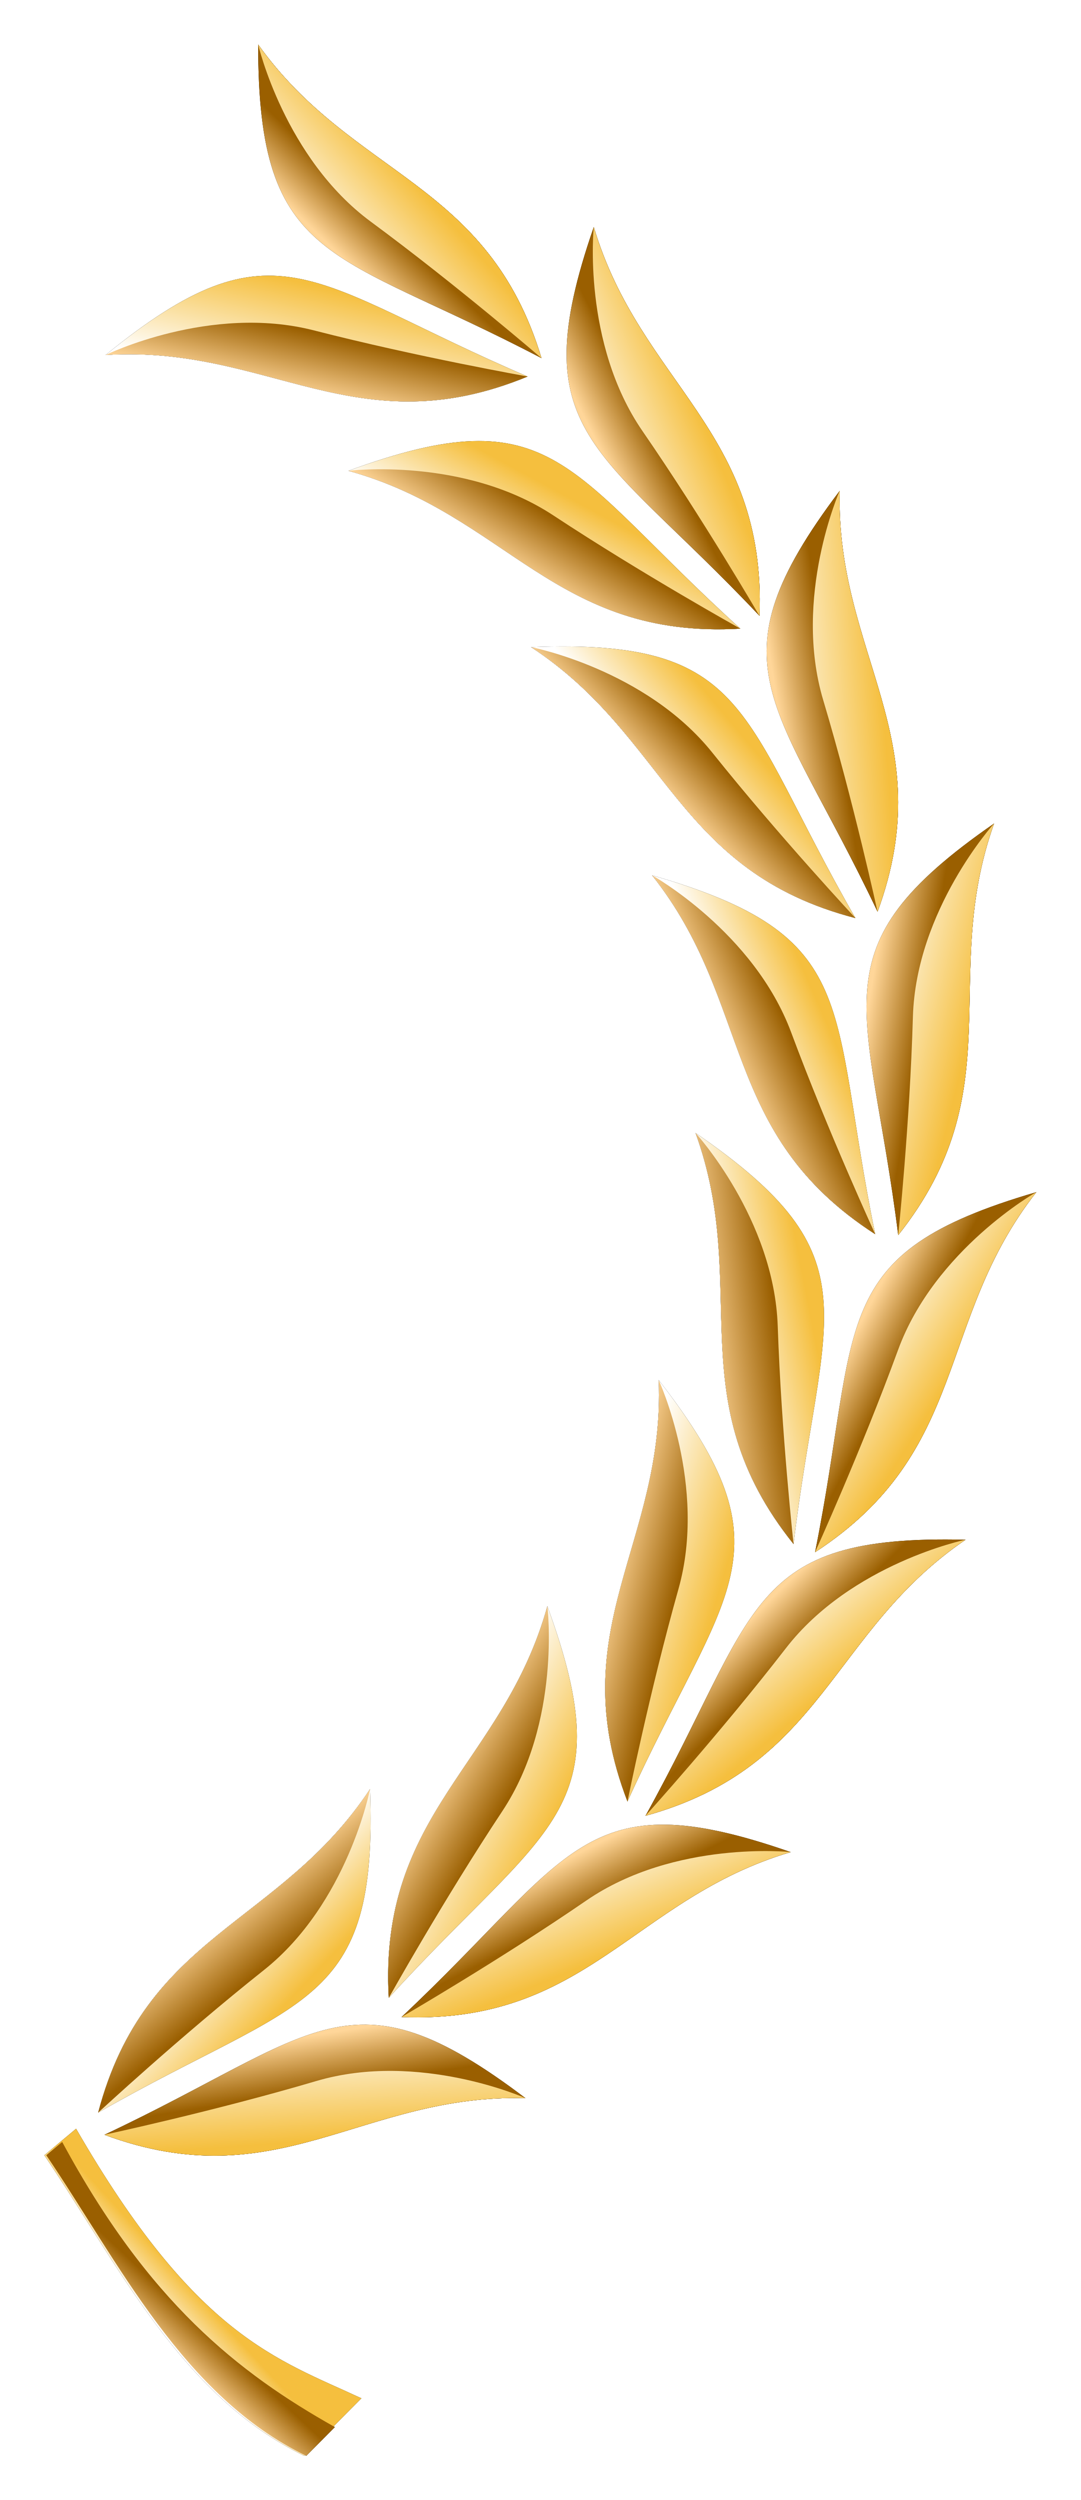 <?xml version="1.0" encoding="UTF-8" standalone="no"?>
<!-- Created with Inkscape (http://www.inkscape.org/) -->

<svg
   width="94.568mm"
   height="218.69mm"
   viewBox="0 0 94.568 218.69"
   version="1.1"
   id="svg5"
   inkscape:version="1.2 (1:1.2.1+202207142221+cd75a1ee6d)"
   sodipodi:docname="laurel-right-gold.svg"
   xmlns:inkscape="http://www.inkscape.org/namespaces/inkscape"
   xmlns:sodipodi="http://sodipodi.sourceforge.net/DTD/sodipodi-0.dtd"
   xmlns:xlink="http://www.w3.org/1999/xlink"
   xmlns="http://www.w3.org/2000/svg"
   xmlns:svg="http://www.w3.org/2000/svg">
  <sodipodi:namedview
     id="namedview7"
     pagecolor="#ffffff"
     bordercolor="#000000"
     borderopacity="0.25"
     inkscape:showpageshadow="2"
     inkscape:pageopacity="0.0"
     inkscape:pagecheckerboard="0"
     inkscape:deskcolor="#d1d1d1"
     inkscape:document-units="mm"
     showgrid="false"
     inkscape:zoom="1.5144501"
     inkscape:cx="34.996202"
     inkscape:cy="256.52876"
     inkscape:window-width="1920"
     inkscape:window-height="1016"
     inkscape:window-x="0"
     inkscape:window-y="27"
     inkscape:window-maximized="1"
     inkscape:current-layer="layer1" />
  <defs
     id="defs2">
    <linearGradient
       inkscape:collect="always"
       id="linearGradient21302">
      <stop
         style="stop-color:#ffffff;stop-opacity:1;"
         offset="0"
         id="stop21298" />
      <stop
         style="stop-color:#f5bf3e;stop-opacity:1"
         offset="1"
         id="stop21300" />
    </linearGradient>
    <linearGradient
       inkscape:collect="always"
       id="linearGradient15470">
      <stop
         style="stop-color:#ffd699;stop-opacity:1;"
         offset="0"
         id="stop15466" />
      <stop
         style="stop-color:#9a5f00;stop-opacity:1;"
         offset="1"
         id="stop15468" />
    </linearGradient>
    <linearGradient
       inkscape:collect="always"
       xlink:href="#linearGradient21302"
       id="linearGradient26745"
       gradientUnits="userSpaceOnUse"
       x1="117.887"
       y1="232.238"
       x2="112.538"
       y2="239.608" />
    <linearGradient
       inkscape:collect="always"
       xlink:href="#linearGradient15470"
       id="linearGradient26747"
       gradientUnits="userSpaceOnUse"
       x1="119.358"
       y1="232.594"
       x2="115.983"
       y2="237.186" />
    <linearGradient
       inkscape:collect="always"
       xlink:href="#linearGradient21302"
       id="linearGradient26749"
       gradientUnits="userSpaceOnUse"
       x1="109.28"
       y1="244.288"
       x2="115.341"
       y2="230.348" />
    <linearGradient
       inkscape:collect="always"
       xlink:href="#linearGradient15470"
       id="linearGradient26751"
       gradientUnits="userSpaceOnUse"
       x1="113.527"
       y1="240.582"
       x2="116.716"
       y2="236.983" />
    <linearGradient
       inkscape:collect="always"
       xlink:href="#linearGradient21302"
       id="linearGradient26753"
       gradientUnits="userSpaceOnUse"
       x1="111.78"
       y1="239.85"
       x2="118.89"
       y2="233.009" />
    <linearGradient
       inkscape:collect="always"
       xlink:href="#linearGradient21302"
       id="linearGradient26773"
       gradientUnits="userSpaceOnUse"
       x1="117.754"
       y1="231.775"
       x2="113.042"
       y2="237.605" />
    <linearGradient
       inkscape:collect="always"
       xlink:href="#linearGradient15470"
       id="linearGradient26775"
       gradientUnits="userSpaceOnUse"
       x1="119.395"
       y1="232.423"
       x2="115.983"
       y2="237.186" />
    <linearGradient
       inkscape:collect="always"
       xlink:href="#linearGradient21302"
       id="linearGradient26777"
       gradientUnits="userSpaceOnUse"
       x1="109.28"
       y1="244.288"
       x2="115.341"
       y2="230.348" />
    <linearGradient
       inkscape:collect="always"
       xlink:href="#linearGradient15470"
       id="linearGradient26779"
       gradientUnits="userSpaceOnUse"
       x1="113.527"
       y1="240.582"
       x2="116.716"
       y2="236.983" />
    <linearGradient
       inkscape:collect="always"
       xlink:href="#linearGradient21302"
       id="linearGradient26781"
       gradientUnits="userSpaceOnUse"
       x1="111.78"
       y1="239.85"
       x2="118.89"
       y2="233.009" />
    <linearGradient
       inkscape:collect="always"
       xlink:href="#linearGradient21302"
       id="linearGradient26801"
       gradientUnits="userSpaceOnUse"
       x1="117.784"
       y1="232.814"
       x2="113.34"
       y2="239.103" />
    <linearGradient
       inkscape:collect="always"
       xlink:href="#linearGradient15470"
       id="linearGradient26803"
       gradientUnits="userSpaceOnUse"
       x1="119.469"
       y1="232.781"
       x2="115.983"
       y2="237.186" />
    <linearGradient
       inkscape:collect="always"
       xlink:href="#linearGradient21302"
       id="linearGradient26805"
       gradientUnits="userSpaceOnUse"
       x1="109.28"
       y1="244.288"
       x2="115.341"
       y2="230.348" />
    <linearGradient
       inkscape:collect="always"
       xlink:href="#linearGradient15470"
       id="linearGradient26807"
       gradientUnits="userSpaceOnUse"
       x1="113.527"
       y1="240.582"
       x2="116.716"
       y2="236.983" />
    <linearGradient
       inkscape:collect="always"
       xlink:href="#linearGradient21302"
       id="linearGradient26809"
       gradientUnits="userSpaceOnUse"
       x1="111.78"
       y1="239.85"
       x2="118.89"
       y2="233.009" />
    <linearGradient
       inkscape:collect="always"
       xlink:href="#linearGradient21302"
       id="linearGradient26829"
       gradientUnits="userSpaceOnUse"
       x1="117.676"
       y1="233.032"
       x2="113.069"
       y2="239.134" />
    <linearGradient
       inkscape:collect="always"
       xlink:href="#linearGradient15470"
       id="linearGradient26831"
       gradientUnits="userSpaceOnUse"
       x1="119.627"
       y1="232.439"
       x2="115.983"
       y2="237.186" />
    <linearGradient
       inkscape:collect="always"
       xlink:href="#linearGradient21302"
       id="linearGradient26833"
       gradientUnits="userSpaceOnUse"
       x1="109.28"
       y1="244.288"
       x2="115.341"
       y2="230.348" />
    <linearGradient
       inkscape:collect="always"
       xlink:href="#linearGradient15470"
       id="linearGradient26835"
       gradientUnits="userSpaceOnUse"
       x1="113.527"
       y1="240.582"
       x2="116.716"
       y2="236.983" />
    <linearGradient
       inkscape:collect="always"
       xlink:href="#linearGradient21302"
       id="linearGradient26837"
       gradientUnits="userSpaceOnUse"
       x1="111.78"
       y1="239.85"
       x2="118.89"
       y2="233.009" />
    <linearGradient
       inkscape:collect="always"
       xlink:href="#linearGradient21302"
       id="linearGradient26857"
       gradientUnits="userSpaceOnUse"
       x1="118.471"
       y1="233.248"
       x2="113.187"
       y2="238.921" />
    <linearGradient
       inkscape:collect="always"
       xlink:href="#linearGradient15470"
       id="linearGradient26859"
       gradientUnits="userSpaceOnUse"
       x1="120.104"
       y1="232.047"
       x2="115.983"
       y2="237.186" />
    <linearGradient
       inkscape:collect="always"
       xlink:href="#linearGradient21302"
       id="linearGradient26861"
       gradientUnits="userSpaceOnUse"
       x1="109.28"
       y1="244.288"
       x2="115.341"
       y2="230.348" />
    <linearGradient
       inkscape:collect="always"
       xlink:href="#linearGradient15470"
       id="linearGradient26863"
       gradientUnits="userSpaceOnUse"
       x1="113.527"
       y1="240.582"
       x2="116.716"
       y2="236.983" />
    <linearGradient
       inkscape:collect="always"
       xlink:href="#linearGradient21302"
       id="linearGradient26865"
       gradientUnits="userSpaceOnUse"
       x1="111.78"
       y1="239.85"
       x2="118.89"
       y2="233.009" />
    <linearGradient
       inkscape:collect="always"
       xlink:href="#linearGradient21302"
       id="linearGradient26885"
       gradientUnits="userSpaceOnUse"
       x1="118.579"
       y1="232.076"
       x2="113.504"
       y2="239.853" />
    <linearGradient
       inkscape:collect="always"
       xlink:href="#linearGradient15470"
       id="linearGradient26887"
       gradientUnits="userSpaceOnUse"
       x1="119.676"
       y1="232.124"
       x2="115.983"
       y2="237.186" />
    <linearGradient
       inkscape:collect="always"
       xlink:href="#linearGradient21302"
       id="linearGradient26889"
       gradientUnits="userSpaceOnUse"
       x1="109.28"
       y1="244.288"
       x2="115.341"
       y2="230.348" />
    <linearGradient
       inkscape:collect="always"
       xlink:href="#linearGradient15470"
       id="linearGradient26891"
       gradientUnits="userSpaceOnUse"
       x1="113.527"
       y1="240.582"
       x2="116.716"
       y2="236.983" />
    <linearGradient
       inkscape:collect="always"
       xlink:href="#linearGradient21302"
       id="linearGradient26893"
       gradientUnits="userSpaceOnUse"
       x1="111.78"
       y1="239.85"
       x2="118.89"
       y2="233.009" />
    <linearGradient
       inkscape:collect="always"
       xlink:href="#linearGradient21302"
       id="linearGradient26913"
       gradientUnits="userSpaceOnUse"
       x1="117.569"
       y1="231.479"
       x2="111.207"
       y2="239.094" />
    <linearGradient
       inkscape:collect="always"
       xlink:href="#linearGradient15470"
       id="linearGradient26915"
       gradientUnits="userSpaceOnUse"
       x1="119.9"
       y1="231.95"
       x2="115.983"
       y2="237.186" />
    <linearGradient
       inkscape:collect="always"
       xlink:href="#linearGradient21302"
       id="linearGradient26917"
       gradientUnits="userSpaceOnUse"
       x1="109.28"
       y1="244.288"
       x2="115.341"
       y2="230.348" />
    <linearGradient
       inkscape:collect="always"
       xlink:href="#linearGradient15470"
       id="linearGradient26919"
       gradientUnits="userSpaceOnUse"
       x1="113.527"
       y1="240.582"
       x2="116.716"
       y2="236.983" />
    <linearGradient
       inkscape:collect="always"
       xlink:href="#linearGradient21302"
       id="linearGradient26921"
       gradientUnits="userSpaceOnUse"
       x1="111.78"
       y1="239.85"
       x2="118.89"
       y2="233.009" />
    <linearGradient
       inkscape:collect="always"
       xlink:href="#linearGradient21302"
       id="linearGradient26941"
       gradientUnits="userSpaceOnUse"
       x1="117.881"
       y1="232.687"
       x2="112.405"
       y2="238.787" />
    <linearGradient
       inkscape:collect="always"
       xlink:href="#linearGradient15470"
       id="linearGradient26943"
       gradientUnits="userSpaceOnUse"
       x1="119.698"
       y1="231.87"
       x2="115.983"
       y2="237.186" />
    <linearGradient
       inkscape:collect="always"
       xlink:href="#linearGradient21302"
       id="linearGradient26945"
       gradientUnits="userSpaceOnUse"
       x1="109.28"
       y1="244.288"
       x2="115.341"
       y2="230.348" />
    <linearGradient
       inkscape:collect="always"
       xlink:href="#linearGradient15470"
       id="linearGradient26947"
       gradientUnits="userSpaceOnUse"
       x1="113.527"
       y1="240.582"
       x2="116.716"
       y2="236.983" />
    <linearGradient
       inkscape:collect="always"
       xlink:href="#linearGradient21302"
       id="linearGradient26949"
       gradientUnits="userSpaceOnUse"
       x1="111.78"
       y1="239.85"
       x2="118.89"
       y2="233.009" />
    <linearGradient
       inkscape:collect="always"
       xlink:href="#linearGradient21302"
       id="linearGradient26959"
       x1="126.309"
       y1="268.379"
       x2="121.14"
       y2="264.008"
       gradientUnits="userSpaceOnUse" />
    <linearGradient
       inkscape:collect="always"
       xlink:href="#linearGradient21302"
       id="linearGradient26963"
       gradientUnits="userSpaceOnUse"
       x1="125.704"
       y1="267.627"
       x2="122.46"
       y2="264.655" />
    <linearGradient
       inkscape:collect="always"
       xlink:href="#linearGradient15470"
       id="linearGradient26967"
       x1="126.528"
       y1="268.958"
       x2="123.775"
       y2="266.026"
       gradientUnits="userSpaceOnUse" />
    <filter
       inkscape:collect="always"
       style="color-interpolation-filters:sRGB"
       id="filter27202"
       x="-0.045"
       y="-0.018"
       width="1.089"
       height="1.037">
      <feGaussianBlur
         inkscape:collect="always"
         stdDeviation="1.614"
         id="feGaussianBlur27204" />
    </filter>
  </defs>
  <g
     inkscape:label="Calque 1"
     inkscape:groupmode="layer"
     id="layer1"
     transform="translate(-0.724,2.892)">
    <g
       id="g27044"
       inkscape:label="shadow"
       style="mix-blend-mode:normal;fill:#000000;fill-opacity:1;filter:url(#filter27202)"
       transform="matrix(-1,0,0,1,96.017,0)">
      <g
         id="g7243"
         transform="translate(-43.265,-68.095)"
         style="fill:#000000;fill-opacity:1">
        <path
           style="display:inline;fill:#000000;fill-opacity:1;stroke-width:0.555"
           d="m 134.684,253.724 -2.783,-2.32 c -10.489,18.181 -17.571,20.145 -24.961,23.582 l 4.998,5.034 c 10.816,-5.238 16.366,-16.883 22.747,-26.296 z"
           id="path23542"
           sodipodi:nodetypes="ccccc" />
        <path
           id="path23434"
           style="fill:#000000;fill-opacity:1;stroke-width:0.555"
           d="m 133.117,252.564 c -7.541,13.973 -15.362,20.164 -23.854,24.939 l 2.499,2.517 c 10.816,-5.238 16.366,-16.883 22.746,-26.296 l -1.391,-1.16 z"
           sodipodi:nodetypes="cccccc" />
      </g>
      <g
         id="g26743"
         inkscape:transform-center-x="38.707514"
         inkscape:transform-center-y="-80.025907"
         transform="rotate(0.093,110.583,101.76)"
         style="fill:#000000;fill-opacity:1">
        <g
           id="g26733"
           transform="rotate(131.577,139.068,120.799)"
           style="fill:#000000;fill-opacity:1">
          <g
             id="g26731"
             style="fill:#000000;fill-opacity:1">
            <path
               id="path26727"
               style="fill:#000000;fill-opacity:1;stroke-width:0.213"
               inkscape:transform-center-x="-34.773171"
               inkscape:transform-center-y="50.241881"
               d="m 105.058,221.993 c 8.835,11.28 20.596,11.02 25.952,26.332 -18.616,-8.748 -25.137,-7.061 -25.952,-26.332 z" />
            <path
               id="path26729"
               style="fill:#000000;fill-opacity:1;stroke-width:0.213"
               inkscape:transform-center-x="-34.773171"
               inkscape:transform-center-y="50.241881"
               d="m 105.058,221.993 c 4e-5,8.8e-4 -3e-5,0.002 0,0.003 0,0 2.736,9.813 10.51,15.046 7.775,5.232 15.442,11.284 15.442,11.284 -5.356,-15.312 -17.117,-15.051 -25.952,-26.332 z"
               sodipodi:nodetypes="cczcc" />
          </g>
        </g>
        <g
           id="g26741"
           transform="matrix(-0.999,0.045,0.045,0.999,167.507,-225.433)"
           style="fill:#000000;fill-opacity:1">
          <g
             id="g26739"
             style="fill:#000000;fill-opacity:1">
            <path
               id="path26735"
               style="fill:#000000;fill-opacity:1;stroke-width:0.213"
               inkscape:transform-center-x="-34.773171"
               inkscape:transform-center-y="50.241881"
               d="m 105.058,221.993 c 8.835,11.28 20.596,11.02 25.952,26.332 -18.616,-8.748 -25.137,-7.061 -25.952,-26.332 z" />
            <path
               id="path26737"
               style="display:inline;fill:#000000;fill-opacity:1;stroke-width:0.213"
               inkscape:transform-center-x="-34.773171"
               inkscape:transform-center-y="50.241881"
               d="m 105.058,221.993 c 4e-5,8.8e-4 -3e-5,0.002 0,0.003 0,0 2.736,9.813 10.51,15.046 7.775,5.232 15.442,11.284 15.442,11.284 -5.356,-15.312 -17.117,-15.051 -25.952,-26.332 z"
               sodipodi:nodetypes="cczcc" />
          </g>
        </g>
      </g>
      <g
         id="g26771"
         inkscape:transform-center-x="38.707514"
         inkscape:transform-center-y="-80.025907"
         transform="rotate(-18.923,105.644,96.612)"
         style="fill:#000000;fill-opacity:1">
        <g
           id="g26761"
           transform="rotate(131.577,139.068,120.799)"
           style="fill:#000000;fill-opacity:1">
          <g
             id="g26759"
             style="fill:#000000;fill-opacity:1">
            <path
               id="path26755"
               style="fill:#000000;fill-opacity:1;stroke-width:0.213"
               inkscape:transform-center-x="-34.773171"
               inkscape:transform-center-y="50.241881"
               d="m 105.058,221.993 c 8.835,11.28 20.596,11.02 25.952,26.332 -18.616,-8.748 -25.137,-7.061 -25.952,-26.332 z" />
            <path
               id="path26757"
               style="fill:#000000;fill-opacity:1;stroke-width:0.213"
               inkscape:transform-center-x="-34.773171"
               inkscape:transform-center-y="50.241881"
               d="m 105.058,221.993 c 4e-5,8.8e-4 -3e-5,0.002 0,0.003 0,0 2.736,9.813 10.51,15.046 7.775,5.232 15.442,11.284 15.442,11.284 -5.356,-15.312 -17.117,-15.051 -25.952,-26.332 z"
               sodipodi:nodetypes="cczcc" />
          </g>
        </g>
        <g
           id="g26769"
           transform="matrix(-0.999,0.045,0.045,0.999,167.507,-225.433)"
           style="fill:#000000;fill-opacity:1">
          <g
             id="g26767"
             style="fill:#000000;fill-opacity:1">
            <path
               id="path26763"
               style="fill:#000000;fill-opacity:1;stroke-width:0.213"
               inkscape:transform-center-x="-34.773171"
               inkscape:transform-center-y="50.241881"
               d="m 105.058,221.993 c 8.835,11.28 20.596,11.02 25.952,26.332 -18.616,-8.748 -25.137,-7.061 -25.952,-26.332 z" />
            <path
               id="path26765"
               style="display:inline;fill:#000000;fill-opacity:1;stroke-width:0.213"
               inkscape:transform-center-x="-34.773171"
               inkscape:transform-center-y="50.241881"
               d="m 105.058,221.993 c 4e-5,8.8e-4 -3e-5,0.002 0,0.003 0,0 2.736,9.813 10.51,15.046 7.775,5.232 15.442,11.284 15.442,11.284 -5.356,-15.312 -17.117,-15.051 -25.952,-26.332 z"
               sodipodi:nodetypes="cczcc" />
          </g>
        </g>
      </g>
      <g
         id="g26799"
         inkscape:transform-center-x="38.707514"
         inkscape:transform-center-y="-80.025907"
         transform="rotate(-36.866,105.656,96.625)"
         style="fill:#000000;fill-opacity:1">
        <g
           id="g26789"
           transform="rotate(131.577,139.068,120.799)"
           style="fill:#000000;fill-opacity:1">
          <g
             id="g26787"
             style="fill:#000000;fill-opacity:1">
            <path
               id="path26783"
               style="fill:#000000;fill-opacity:1;stroke-width:0.213"
               inkscape:transform-center-x="-34.773171"
               inkscape:transform-center-y="50.241881"
               d="m 105.058,221.993 c 8.835,11.28 20.596,11.02 25.952,26.332 -18.616,-8.748 -25.137,-7.061 -25.952,-26.332 z" />
            <path
               id="path26785"
               style="fill:#000000;fill-opacity:1;stroke-width:0.213"
               inkscape:transform-center-x="-34.773171"
               inkscape:transform-center-y="50.241881"
               d="m 105.058,221.993 c 4e-5,8.8e-4 -3e-5,0.002 0,0.003 0,0 2.736,9.813 10.51,15.046 7.775,5.232 15.442,11.284 15.442,11.284 -5.356,-15.312 -17.117,-15.051 -25.952,-26.332 z"
               sodipodi:nodetypes="cczcc" />
          </g>
        </g>
        <g
           id="g26797"
           transform="matrix(-0.999,0.045,0.045,0.999,167.507,-225.433)"
           style="fill:#000000;fill-opacity:1">
          <g
             id="g26795"
             style="fill:#000000;fill-opacity:1">
            <path
               id="path26791"
               style="fill:#000000;fill-opacity:1;stroke-width:0.213"
               inkscape:transform-center-x="-34.773171"
               inkscape:transform-center-y="50.241881"
               d="m 105.058,221.993 c 8.835,11.28 20.596,11.02 25.952,26.332 -18.616,-8.748 -25.137,-7.061 -25.952,-26.332 z" />
            <path
               id="path26793"
               style="display:inline;fill:#000000;fill-opacity:1;stroke-width:0.213"
               inkscape:transform-center-x="-34.773171"
               inkscape:transform-center-y="50.241881"
               d="m 105.058,221.993 c 4e-5,8.8e-4 -3e-5,0.002 0,0.003 0,0 2.736,9.813 10.51,15.046 7.775,5.232 15.442,11.284 15.442,11.284 -5.356,-15.312 -17.117,-15.051 -25.952,-26.332 z"
               sodipodi:nodetypes="cczcc" />
          </g>
        </g>
      </g>
      <g
         id="g26827"
         inkscape:transform-center-x="38.707514"
         inkscape:transform-center-y="-80.025907"
         transform="rotate(-55.116,105.66,96.629)"
         style="fill:#000000;fill-opacity:1">
        <g
           id="g26817"
           transform="rotate(131.577,139.068,120.799)"
           style="fill:#000000;fill-opacity:1">
          <g
             id="g26815"
             style="fill:#000000;fill-opacity:1">
            <path
               id="path26811"
               style="fill:#000000;fill-opacity:1;stroke-width:0.213"
               inkscape:transform-center-x="-34.773171"
               inkscape:transform-center-y="50.241881"
               d="m 105.058,221.993 c 8.835,11.28 20.596,11.02 25.952,26.332 -18.616,-8.748 -25.137,-7.061 -25.952,-26.332 z" />
            <path
               id="path26813"
               style="fill:#000000;fill-opacity:1;stroke-width:0.213"
               inkscape:transform-center-x="-34.773171"
               inkscape:transform-center-y="50.241881"
               d="m 105.058,221.993 c 4e-5,8.8e-4 -3e-5,0.002 0,0.003 0,0 2.736,9.813 10.51,15.046 7.775,5.232 15.442,11.284 15.442,11.284 -5.356,-15.312 -17.117,-15.051 -25.952,-26.332 z"
               sodipodi:nodetypes="cczcc" />
          </g>
        </g>
        <g
           id="g26825"
           transform="matrix(-0.999,0.045,0.045,0.999,167.507,-225.433)"
           style="fill:#000000;fill-opacity:1">
          <g
             id="g26823"
             style="fill:#000000;fill-opacity:1">
            <path
               id="path26819"
               style="fill:#000000;fill-opacity:1;stroke-width:0.213"
               inkscape:transform-center-x="-34.773171"
               inkscape:transform-center-y="50.241881"
               d="m 105.058,221.993 c 8.835,11.28 20.596,11.02 25.952,26.332 -18.616,-8.748 -25.137,-7.061 -25.952,-26.332 z" />
            <path
               id="path26821"
               style="display:inline;fill:#000000;fill-opacity:1;stroke-width:0.213"
               inkscape:transform-center-x="-34.773171"
               inkscape:transform-center-y="50.241881"
               d="m 105.058,221.993 c 4e-5,8.8e-4 -3e-5,0.002 0,0.003 0,0 2.736,9.813 10.51,15.046 7.775,5.232 15.442,11.284 15.442,11.284 -5.356,-15.312 -17.117,-15.051 -25.952,-26.332 z"
               sodipodi:nodetypes="cczcc" />
          </g>
        </g>
      </g>
      <g
         id="g26855"
         inkscape:transform-center-x="38.707514"
         inkscape:transform-center-y="-80.025907"
         transform="rotate(-73.58,105.662,96.632)"
         style="fill:#000000;fill-opacity:1">
        <g
           id="g26845"
           transform="rotate(131.577,139.068,120.799)"
           style="fill:#000000;fill-opacity:1">
          <g
             id="g26843"
             style="fill:#000000;fill-opacity:1">
            <path
               id="path26839"
               style="fill:#000000;fill-opacity:1;stroke-width:0.213"
               inkscape:transform-center-x="-34.773171"
               inkscape:transform-center-y="50.241881"
               d="m 105.058,221.993 c 8.835,11.28 20.596,11.02 25.952,26.332 -18.616,-8.748 -25.137,-7.061 -25.952,-26.332 z" />
            <path
               id="path26841"
               style="fill:#000000;fill-opacity:1;stroke-width:0.213"
               inkscape:transform-center-x="-34.773171"
               inkscape:transform-center-y="50.241881"
               d="m 105.058,221.993 c 4e-5,8.8e-4 -3e-5,0.002 0,0.003 0,0 2.736,9.813 10.51,15.046 7.775,5.232 15.442,11.284 15.442,11.284 -5.356,-15.312 -17.117,-15.051 -25.952,-26.332 z"
               sodipodi:nodetypes="cczcc" />
          </g>
        </g>
        <g
           id="g26853"
           transform="matrix(-0.999,0.045,0.045,0.999,167.507,-225.433)"
           style="fill:#000000;fill-opacity:1">
          <g
             id="g26851"
             style="fill:#000000;fill-opacity:1">
            <path
               id="path26847"
               style="fill:#000000;fill-opacity:1;stroke-width:0.213"
               inkscape:transform-center-x="-34.773171"
               inkscape:transform-center-y="50.241881"
               d="m 105.058,221.993 c 8.835,11.28 20.596,11.02 25.952,26.332 -18.616,-8.748 -25.137,-7.061 -25.952,-26.332 z" />
            <path
               id="path26849"
               style="display:inline;fill:#000000;fill-opacity:1;stroke-width:0.213"
               inkscape:transform-center-x="-34.773171"
               inkscape:transform-center-y="50.241881"
               d="m 105.058,221.993 c 4e-5,8.8e-4 -3e-5,0.002 0,0.003 0,0 2.736,9.813 10.51,15.046 7.775,5.232 15.442,11.284 15.442,11.284 -5.356,-15.312 -17.117,-15.051 -25.952,-26.332 z"
               sodipodi:nodetypes="cczcc" />
          </g>
        </g>
      </g>
      <g
         id="g26883"
         inkscape:transform-center-x="38.707514"
         inkscape:transform-center-y="-80.025907"
         transform="rotate(-91.226,105.664,96.633)"
         style="fill:#000000;fill-opacity:1">
        <g
           id="g26873"
           transform="rotate(131.577,139.068,120.799)"
           style="fill:#000000;fill-opacity:1">
          <g
             id="g26871"
             style="fill:#000000;fill-opacity:1">
            <path
               id="path26867"
               style="fill:#000000;fill-opacity:1;stroke-width:0.213"
               inkscape:transform-center-x="-34.773171"
               inkscape:transform-center-y="50.241881"
               d="m 105.058,221.993 c 8.835,11.28 20.596,11.02 25.952,26.332 -18.616,-8.748 -25.137,-7.061 -25.952,-26.332 z" />
            <path
               id="path26869"
               style="fill:#000000;fill-opacity:1;stroke-width:0.213"
               inkscape:transform-center-x="-34.773171"
               inkscape:transform-center-y="50.241881"
               d="m 105.058,221.993 c 4e-5,8.8e-4 -3e-5,0.002 0,0.003 0,0 2.736,9.813 10.51,15.046 7.775,5.232 15.442,11.284 15.442,11.284 -5.356,-15.312 -17.117,-15.051 -25.952,-26.332 z"
               sodipodi:nodetypes="cczcc" />
          </g>
        </g>
        <g
           id="g26881"
           transform="matrix(-0.999,0.045,0.045,0.999,167.507,-225.433)"
           style="fill:#000000;fill-opacity:1">
          <g
             id="g26879"
             style="fill:#000000;fill-opacity:1">
            <path
               id="path26875"
               style="fill:#000000;fill-opacity:1;stroke-width:0.213"
               inkscape:transform-center-x="-34.773171"
               inkscape:transform-center-y="50.241881"
               d="m 105.058,221.993 c 8.835,11.28 20.596,11.02 25.952,26.332 -18.616,-8.748 -25.137,-7.061 -25.952,-26.332 z" />
            <path
               id="path26877"
               style="display:inline;fill:#000000;fill-opacity:1;stroke-width:0.213"
               inkscape:transform-center-x="-34.773171"
               inkscape:transform-center-y="50.241881"
               d="m 105.058,221.993 c 4e-5,8.8e-4 -3e-5,0.002 0,0.003 0,0 2.736,9.813 10.51,15.046 7.775,5.232 15.442,11.284 15.442,11.284 -5.356,-15.312 -17.117,-15.051 -25.952,-26.332 z"
               sodipodi:nodetypes="cczcc" />
          </g>
        </g>
      </g>
      <g
         id="g26911"
         inkscape:transform-center-x="38.707514"
         inkscape:transform-center-y="-80.025907"
         transform="rotate(-109.035,105.665,96.634)"
         style="fill:#000000;fill-opacity:1">
        <g
           id="g26901"
           transform="rotate(131.577,139.068,120.799)"
           style="fill:#000000;fill-opacity:1">
          <g
             id="g26899"
             style="fill:#000000;fill-opacity:1">
            <path
               id="path26895"
               style="fill:#000000;fill-opacity:1;stroke-width:0.213"
               inkscape:transform-center-x="-34.773171"
               inkscape:transform-center-y="50.241881"
               d="m 105.058,221.993 c 8.835,11.28 20.596,11.02 25.952,26.332 -18.616,-8.748 -25.137,-7.061 -25.952,-26.332 z" />
            <path
               id="path26897"
               style="fill:#000000;fill-opacity:1;stroke-width:0.213"
               inkscape:transform-center-x="-34.773171"
               inkscape:transform-center-y="50.241881"
               d="m 105.058,221.993 c 4e-5,8.8e-4 -3e-5,0.002 0,0.003 0,0 2.736,9.813 10.51,15.046 7.775,5.232 15.442,11.284 15.442,11.284 -5.356,-15.312 -17.117,-15.051 -25.952,-26.332 z"
               sodipodi:nodetypes="cczcc" />
          </g>
        </g>
        <g
           id="g26909"
           transform="matrix(-0.999,0.045,0.045,0.999,167.507,-225.433)"
           style="fill:#000000;fill-opacity:1">
          <g
             id="g26907"
             style="fill:#000000;fill-opacity:1">
            <path
               id="path26903"
               style="fill:#000000;fill-opacity:1;stroke-width:0.213"
               inkscape:transform-center-x="-34.773171"
               inkscape:transform-center-y="50.241881"
               d="m 105.058,221.993 c 8.835,11.28 20.596,11.02 25.952,26.332 -18.616,-8.748 -25.137,-7.061 -25.952,-26.332 z" />
            <path
               id="path26905"
               style="display:inline;fill:#000000;fill-opacity:1;stroke-width:0.213"
               inkscape:transform-center-x="-34.773171"
               inkscape:transform-center-y="50.241881"
               d="m 105.058,221.993 c 4e-5,8.8e-4 -3e-5,0.002 0,0.003 0,0 2.736,9.813 10.51,15.046 7.775,5.232 15.442,11.284 15.442,11.284 -5.356,-15.312 -17.117,-15.051 -25.952,-26.332 z"
               sodipodi:nodetypes="cczcc" />
          </g>
        </g>
      </g>
      <g
         id="g26939"
         inkscape:transform-center-x="38.707514"
         inkscape:transform-center-y="-80.025907"
         transform="rotate(-127.035,105.666,96.635)"
         style="fill:#000000;fill-opacity:1">
        <g
           id="g26929"
           transform="rotate(131.577,139.068,120.799)"
           style="fill:#000000;fill-opacity:1">
          <g
             id="g26927"
             style="fill:#000000;fill-opacity:1">
            <path
               id="path26923"
               style="fill:#000000;fill-opacity:1;stroke-width:0.213"
               inkscape:transform-center-x="-34.773171"
               inkscape:transform-center-y="50.241881"
               d="m 105.058,221.993 c 8.835,11.28 20.596,11.02 25.952,26.332 -18.616,-8.748 -25.137,-7.061 -25.952,-26.332 z" />
            <path
               id="path26925"
               style="fill:#000000;fill-opacity:1;stroke-width:0.213"
               inkscape:transform-center-x="-34.773171"
               inkscape:transform-center-y="50.241881"
               d="m 105.058,221.993 c 4e-5,8.8e-4 -3e-5,0.002 0,0.003 0,0 2.736,9.813 10.51,15.046 7.775,5.232 15.442,11.284 15.442,11.284 -5.356,-15.312 -17.117,-15.051 -25.952,-26.332 z"
               sodipodi:nodetypes="cczcc" />
          </g>
        </g>
        <g
           id="g26937"
           transform="matrix(-0.999,0.045,0.045,0.999,167.507,-225.433)"
           style="fill:#000000;fill-opacity:1">
          <g
             id="g26935"
             style="fill:#000000;fill-opacity:1">
            <path
               id="path26931"
               style="fill:#000000;fill-opacity:1;stroke-width:0.213"
               inkscape:transform-center-x="-34.773171"
               inkscape:transform-center-y="50.241881"
               d="m 105.058,221.993 c 8.835,11.28 20.596,11.02 25.952,26.332 -18.616,-8.748 -25.137,-7.061 -25.952,-26.332 z" />
            <path
               id="path26933"
               style="display:inline;fill:#000000;fill-opacity:1;stroke-width:0.213"
               inkscape:transform-center-x="-34.773171"
               inkscape:transform-center-y="50.241881"
               d="m 105.058,221.993 c 4e-5,8.8e-4 -3e-5,0.002 0,0.003 0,0 2.736,9.813 10.51,15.046 7.775,5.232 15.442,11.284 15.442,11.284 -5.356,-15.312 -17.117,-15.051 -25.952,-26.332 z"
               sodipodi:nodetypes="cczcc" />
          </g>
        </g>
      </g>
    </g>
    <g
       id="g27196"
       inkscape:label="laurel"
       transform="matrix(-1,0,0,1,96.017,0)">
      <g
         id="g27050"
         transform="translate(-43.265,-68.095)"
         style="fill:url(#linearGradient26959);fill-opacity:1">
        <path
           style="display:inline;fill:url(#linearGradient26963);fill-opacity:1;stroke-width:0.555"
           d="m 134.684,253.724 -2.783,-2.32 c -10.489,18.181 -17.571,20.145 -24.961,23.582 l 4.998,5.034 c 10.816,-5.238 16.366,-16.883 22.747,-26.296 z"
           id="path27046"
           sodipodi:nodetypes="ccccc" />
        <path
           id="path27048"
           style="fill:url(#linearGradient26967);fill-opacity:1;stroke-width:0.555"
           d="m 133.117,252.564 c -7.541,13.973 -15.362,20.164 -23.854,24.939 l 2.499,2.517 c 10.816,-5.238 16.366,-16.883 22.746,-26.296 l -1.391,-1.16 z"
           sodipodi:nodetypes="cccccc" />
      </g>
      <g
         id="g27068"
         inkscape:transform-center-x="38.707514"
         inkscape:transform-center-y="-80.025907"
         transform="rotate(0.093,110.583,101.76)">
        <g
           id="g27058"
           transform="rotate(131.577,139.068,120.799)"
           style="fill:#000000;fill-opacity:0.509">
          <g
             id="g27056"
             style="fill:url(#linearGradient26749);fill-opacity:1">
            <path
               id="path27052"
               style="fill:url(#linearGradient26745);fill-opacity:1;stroke-width:0.213"
               inkscape:transform-center-x="-34.773171"
               inkscape:transform-center-y="50.241881"
               d="m 105.058,221.993 c 8.835,11.28 20.596,11.02 25.952,26.332 -18.616,-8.748 -25.137,-7.061 -25.952,-26.332 z" />
            <path
               id="path27054"
               style="fill:url(#linearGradient26747);fill-opacity:1;stroke-width:0.213"
               inkscape:transform-center-x="-34.773171"
               inkscape:transform-center-y="50.241881"
               d="m 105.058,221.993 c 4e-5,8.8e-4 -3e-5,0.002 0,0.003 0,0 2.736,9.813 10.51,15.046 7.775,5.232 15.442,11.284 15.442,11.284 -5.356,-15.312 -17.117,-15.051 -25.952,-26.332 z"
               sodipodi:nodetypes="cczcc" />
          </g>
        </g>
        <g
           id="g27066"
           transform="matrix(-0.999,0.045,0.045,0.999,167.507,-225.433)"
           style="fill:#000000;fill-opacity:0.509">
          <g
             id="g27064">
            <path
               id="path27060"
               style="fill:url(#linearGradient26751);fill-opacity:1;stroke-width:0.213"
               inkscape:transform-center-x="-34.773171"
               inkscape:transform-center-y="50.241881"
               d="m 105.058,221.993 c 8.835,11.28 20.596,11.02 25.952,26.332 -18.616,-8.748 -25.137,-7.061 -25.952,-26.332 z" />
            <path
               id="path27062"
               style="display:inline;fill:url(#linearGradient26753);fill-opacity:1;stroke-width:0.213"
               inkscape:transform-center-x="-34.773171"
               inkscape:transform-center-y="50.241881"
               d="m 105.058,221.993 c 4e-5,8.8e-4 -3e-5,0.002 0,0.003 0,0 2.736,9.813 10.51,15.046 7.775,5.232 15.442,11.284 15.442,11.284 -5.356,-15.312 -17.117,-15.051 -25.952,-26.332 z"
               sodipodi:nodetypes="cczcc" />
          </g>
        </g>
      </g>
      <g
         id="g27086"
         inkscape:transform-center-x="38.707514"
         inkscape:transform-center-y="-80.025907"
         transform="rotate(-18.923,105.644,96.612)">
        <g
           id="g27076"
           transform="rotate(131.577,139.068,120.799)"
           style="fill:#000000;fill-opacity:0.509">
          <g
             id="g27074"
             style="fill:url(#linearGradient26777);fill-opacity:1">
            <path
               id="path27070"
               style="fill:url(#linearGradient26773);fill-opacity:1;stroke-width:0.213"
               inkscape:transform-center-x="-34.773171"
               inkscape:transform-center-y="50.241881"
               d="m 105.058,221.993 c 8.835,11.28 20.596,11.02 25.952,26.332 -18.616,-8.748 -25.137,-7.061 -25.952,-26.332 z" />
            <path
               id="path27072"
               style="fill:url(#linearGradient26775);fill-opacity:1;stroke-width:0.213"
               inkscape:transform-center-x="-34.773171"
               inkscape:transform-center-y="50.241881"
               d="m 105.058,221.993 c 4e-5,8.8e-4 -3e-5,0.002 0,0.003 0,0 2.736,9.813 10.51,15.046 7.775,5.232 15.442,11.284 15.442,11.284 -5.356,-15.312 -17.117,-15.051 -25.952,-26.332 z"
               sodipodi:nodetypes="cczcc" />
          </g>
        </g>
        <g
           id="g27084"
           transform="matrix(-0.999,0.045,0.045,0.999,167.507,-225.433)"
           style="fill:#000000;fill-opacity:0.509">
          <g
             id="g27082">
            <path
               id="path27078"
               style="fill:url(#linearGradient26779);fill-opacity:1;stroke-width:0.213"
               inkscape:transform-center-x="-34.773171"
               inkscape:transform-center-y="50.241881"
               d="m 105.058,221.993 c 8.835,11.28 20.596,11.02 25.952,26.332 -18.616,-8.748 -25.137,-7.061 -25.952,-26.332 z" />
            <path
               id="path27080"
               style="display:inline;fill:url(#linearGradient26781);fill-opacity:1;stroke-width:0.213"
               inkscape:transform-center-x="-34.773171"
               inkscape:transform-center-y="50.241881"
               d="m 105.058,221.993 c 4e-5,8.8e-4 -3e-5,0.002 0,0.003 0,0 2.736,9.813 10.51,15.046 7.775,5.232 15.442,11.284 15.442,11.284 -5.356,-15.312 -17.117,-15.051 -25.952,-26.332 z"
               sodipodi:nodetypes="cczcc" />
          </g>
        </g>
      </g>
      <g
         id="g27104"
         inkscape:transform-center-x="38.707514"
         inkscape:transform-center-y="-80.025907"
         transform="rotate(-36.866,105.656,96.625)">
        <g
           id="g27094"
           transform="rotate(131.577,139.068,120.799)"
           style="fill:#000000;fill-opacity:0.509">
          <g
             id="g27092"
             style="fill:url(#linearGradient26805);fill-opacity:1">
            <path
               id="path27088"
               style="fill:url(#linearGradient26801);fill-opacity:1;stroke-width:0.213"
               inkscape:transform-center-x="-34.773171"
               inkscape:transform-center-y="50.241881"
               d="m 105.058,221.993 c 8.835,11.28 20.596,11.02 25.952,26.332 -18.616,-8.748 -25.137,-7.061 -25.952,-26.332 z" />
            <path
               id="path27090"
               style="fill:url(#linearGradient26803);fill-opacity:1;stroke-width:0.213"
               inkscape:transform-center-x="-34.773171"
               inkscape:transform-center-y="50.241881"
               d="m 105.058,221.993 c 4e-5,8.8e-4 -3e-5,0.002 0,0.003 0,0 2.736,9.813 10.51,15.046 7.775,5.232 15.442,11.284 15.442,11.284 -5.356,-15.312 -17.117,-15.051 -25.952,-26.332 z"
               sodipodi:nodetypes="cczcc" />
          </g>
        </g>
        <g
           id="g27102"
           transform="matrix(-0.999,0.045,0.045,0.999,167.507,-225.433)"
           style="fill:#000000;fill-opacity:0.509">
          <g
             id="g27100">
            <path
               id="path27096"
               style="fill:url(#linearGradient26807);fill-opacity:1;stroke-width:0.213"
               inkscape:transform-center-x="-34.773171"
               inkscape:transform-center-y="50.241881"
               d="m 105.058,221.993 c 8.835,11.28 20.596,11.02 25.952,26.332 -18.616,-8.748 -25.137,-7.061 -25.952,-26.332 z" />
            <path
               id="path27098"
               style="display:inline;fill:url(#linearGradient26809);fill-opacity:1;stroke-width:0.213"
               inkscape:transform-center-x="-34.773171"
               inkscape:transform-center-y="50.241881"
               d="m 105.058,221.993 c 4e-5,8.8e-4 -3e-5,0.002 0,0.003 0,0 2.736,9.813 10.51,15.046 7.775,5.232 15.442,11.284 15.442,11.284 -5.356,-15.312 -17.117,-15.051 -25.952,-26.332 z"
               sodipodi:nodetypes="cczcc" />
          </g>
        </g>
      </g>
      <g
         id="g27122"
         inkscape:transform-center-x="38.707514"
         inkscape:transform-center-y="-80.025907"
         transform="rotate(-55.116,105.66,96.629)">
        <g
           id="g27112"
           transform="rotate(131.577,139.068,120.799)"
           style="fill:#000000;fill-opacity:0.509">
          <g
             id="g27110"
             style="fill:url(#linearGradient26833);fill-opacity:1">
            <path
               id="path27106"
               style="fill:url(#linearGradient26829);fill-opacity:1;stroke-width:0.213"
               inkscape:transform-center-x="-34.773171"
               inkscape:transform-center-y="50.241881"
               d="m 105.058,221.993 c 8.835,11.28 20.596,11.02 25.952,26.332 -18.616,-8.748 -25.137,-7.061 -25.952,-26.332 z" />
            <path
               id="path27108"
               style="fill:url(#linearGradient26831);fill-opacity:1;stroke-width:0.213"
               inkscape:transform-center-x="-34.773171"
               inkscape:transform-center-y="50.241881"
               d="m 105.058,221.993 c 4e-5,8.8e-4 -3e-5,0.002 0,0.003 0,0 2.736,9.813 10.51,15.046 7.775,5.232 15.442,11.284 15.442,11.284 -5.356,-15.312 -17.117,-15.051 -25.952,-26.332 z"
               sodipodi:nodetypes="cczcc" />
          </g>
        </g>
        <g
           id="g27120"
           transform="matrix(-0.999,0.045,0.045,0.999,167.507,-225.433)"
           style="fill:#000000;fill-opacity:0.509">
          <g
             id="g27118">
            <path
               id="path27114"
               style="fill:url(#linearGradient26835);fill-opacity:1;stroke-width:0.213"
               inkscape:transform-center-x="-34.773171"
               inkscape:transform-center-y="50.241881"
               d="m 105.058,221.993 c 8.835,11.28 20.596,11.02 25.952,26.332 -18.616,-8.748 -25.137,-7.061 -25.952,-26.332 z" />
            <path
               id="path27116"
               style="display:inline;fill:url(#linearGradient26837);fill-opacity:1;stroke-width:0.213"
               inkscape:transform-center-x="-34.773171"
               inkscape:transform-center-y="50.241881"
               d="m 105.058,221.993 c 4e-5,8.8e-4 -3e-5,0.002 0,0.003 0,0 2.736,9.813 10.51,15.046 7.775,5.232 15.442,11.284 15.442,11.284 -5.356,-15.312 -17.117,-15.051 -25.952,-26.332 z"
               sodipodi:nodetypes="cczcc" />
          </g>
        </g>
      </g>
      <g
         id="g27140"
         inkscape:transform-center-x="38.707514"
         inkscape:transform-center-y="-80.025907"
         transform="rotate(-73.58,105.662,96.632)">
        <g
           id="g27130"
           transform="rotate(131.577,139.068,120.799)"
           style="fill:#000000;fill-opacity:0.509">
          <g
             id="g27128"
             style="fill:url(#linearGradient26861);fill-opacity:1">
            <path
               id="path27124"
               style="fill:url(#linearGradient26857);fill-opacity:1;stroke-width:0.213"
               inkscape:transform-center-x="-34.773171"
               inkscape:transform-center-y="50.241881"
               d="m 105.058,221.993 c 8.835,11.28 20.596,11.02 25.952,26.332 -18.616,-8.748 -25.137,-7.061 -25.952,-26.332 z" />
            <path
               id="path27126"
               style="fill:url(#linearGradient26859);fill-opacity:1;stroke-width:0.213"
               inkscape:transform-center-x="-34.773171"
               inkscape:transform-center-y="50.241881"
               d="m 105.058,221.993 c 4e-5,8.8e-4 -3e-5,0.002 0,0.003 0,0 2.736,9.813 10.51,15.046 7.775,5.232 15.442,11.284 15.442,11.284 -5.356,-15.312 -17.117,-15.051 -25.952,-26.332 z"
               sodipodi:nodetypes="cczcc" />
          </g>
        </g>
        <g
           id="g27138"
           transform="matrix(-0.999,0.045,0.045,0.999,167.507,-225.433)"
           style="fill:#000000;fill-opacity:0.509">
          <g
             id="g27136">
            <path
               id="path27132"
               style="fill:url(#linearGradient26863);fill-opacity:1;stroke-width:0.213"
               inkscape:transform-center-x="-34.773171"
               inkscape:transform-center-y="50.241881"
               d="m 105.058,221.993 c 8.835,11.28 20.596,11.02 25.952,26.332 -18.616,-8.748 -25.137,-7.061 -25.952,-26.332 z" />
            <path
               id="path27134"
               style="display:inline;fill:url(#linearGradient26865);fill-opacity:1;stroke-width:0.213"
               inkscape:transform-center-x="-34.773171"
               inkscape:transform-center-y="50.241881"
               d="m 105.058,221.993 c 4e-5,8.8e-4 -3e-5,0.002 0,0.003 0,0 2.736,9.813 10.51,15.046 7.775,5.232 15.442,11.284 15.442,11.284 -5.356,-15.312 -17.117,-15.051 -25.952,-26.332 z"
               sodipodi:nodetypes="cczcc" />
          </g>
        </g>
      </g>
      <g
         id="g27158"
         inkscape:transform-center-x="38.707514"
         inkscape:transform-center-y="-80.025907"
         transform="rotate(-91.226,105.664,96.633)">
        <g
           id="g27148"
           transform="rotate(131.577,139.068,120.799)"
           style="fill:#000000;fill-opacity:0.509">
          <g
             id="g27146"
             style="fill:url(#linearGradient26889);fill-opacity:1">
            <path
               id="path27142"
               style="fill:url(#linearGradient26885);fill-opacity:1;stroke-width:0.213"
               inkscape:transform-center-x="-34.773171"
               inkscape:transform-center-y="50.241881"
               d="m 105.058,221.993 c 8.835,11.28 20.596,11.02 25.952,26.332 -18.616,-8.748 -25.137,-7.061 -25.952,-26.332 z" />
            <path
               id="path27144"
               style="fill:url(#linearGradient26887);fill-opacity:1;stroke-width:0.213"
               inkscape:transform-center-x="-34.773171"
               inkscape:transform-center-y="50.241881"
               d="m 105.058,221.993 c 4e-5,8.8e-4 -3e-5,0.002 0,0.003 0,0 2.736,9.813 10.51,15.046 7.775,5.232 15.442,11.284 15.442,11.284 -5.356,-15.312 -17.117,-15.051 -25.952,-26.332 z"
               sodipodi:nodetypes="cczcc" />
          </g>
        </g>
        <g
           id="g27156"
           transform="matrix(-0.999,0.045,0.045,0.999,167.507,-225.433)"
           style="fill:#000000;fill-opacity:0.509">
          <g
             id="g27154">
            <path
               id="path27150"
               style="fill:url(#linearGradient26891);fill-opacity:1;stroke-width:0.213"
               inkscape:transform-center-x="-34.773171"
               inkscape:transform-center-y="50.241881"
               d="m 105.058,221.993 c 8.835,11.28 20.596,11.02 25.952,26.332 -18.616,-8.748 -25.137,-7.061 -25.952,-26.332 z" />
            <path
               id="path27152"
               style="display:inline;fill:url(#linearGradient26893);fill-opacity:1;stroke-width:0.213"
               inkscape:transform-center-x="-34.773171"
               inkscape:transform-center-y="50.241881"
               d="m 105.058,221.993 c 4e-5,8.8e-4 -3e-5,0.002 0,0.003 0,0 2.736,9.813 10.51,15.046 7.775,5.232 15.442,11.284 15.442,11.284 -5.356,-15.312 -17.117,-15.051 -25.952,-26.332 z"
               sodipodi:nodetypes="cczcc" />
          </g>
        </g>
      </g>
      <g
         id="g27176"
         inkscape:transform-center-x="38.707514"
         inkscape:transform-center-y="-80.025907"
         transform="rotate(-109.035,105.665,96.634)">
        <g
           id="g27166"
           transform="rotate(131.577,139.068,120.799)"
           style="fill:#000000;fill-opacity:0.509">
          <g
             id="g27164"
             style="fill:url(#linearGradient26917);fill-opacity:1">
            <path
               id="path27160"
               style="fill:url(#linearGradient26913);fill-opacity:1;stroke-width:0.213"
               inkscape:transform-center-x="-34.773171"
               inkscape:transform-center-y="50.241881"
               d="m 105.058,221.993 c 8.835,11.28 20.596,11.02 25.952,26.332 -18.616,-8.748 -25.137,-7.061 -25.952,-26.332 z" />
            <path
               id="path27162"
               style="fill:url(#linearGradient26915);fill-opacity:1;stroke-width:0.213"
               inkscape:transform-center-x="-34.773171"
               inkscape:transform-center-y="50.241881"
               d="m 105.058,221.993 c 4e-5,8.8e-4 -3e-5,0.002 0,0.003 0,0 2.736,9.813 10.51,15.046 7.775,5.232 15.442,11.284 15.442,11.284 -5.356,-15.312 -17.117,-15.051 -25.952,-26.332 z"
               sodipodi:nodetypes="cczcc" />
          </g>
        </g>
        <g
           id="g27174"
           transform="matrix(-0.999,0.045,0.045,0.999,167.507,-225.433)"
           style="fill:#000000;fill-opacity:0.509">
          <g
             id="g27172">
            <path
               id="path27168"
               style="fill:url(#linearGradient26919);fill-opacity:1;stroke-width:0.213"
               inkscape:transform-center-x="-34.773171"
               inkscape:transform-center-y="50.241881"
               d="m 105.058,221.993 c 8.835,11.28 20.596,11.02 25.952,26.332 -18.616,-8.748 -25.137,-7.061 -25.952,-26.332 z" />
            <path
               id="path27170"
               style="display:inline;fill:url(#linearGradient26921);fill-opacity:1;stroke-width:0.213"
               inkscape:transform-center-x="-34.773171"
               inkscape:transform-center-y="50.241881"
               d="m 105.058,221.993 c 4e-5,8.8e-4 -3e-5,0.002 0,0.003 0,0 2.736,9.813 10.51,15.046 7.775,5.232 15.442,11.284 15.442,11.284 -5.356,-15.312 -17.117,-15.051 -25.952,-26.332 z"
               sodipodi:nodetypes="cczcc" />
          </g>
        </g>
      </g>
      <g
         id="g27194"
         inkscape:transform-center-x="38.707514"
         inkscape:transform-center-y="-80.025907"
         transform="rotate(-127.035,105.666,96.635)">
        <g
           id="g27184"
           transform="rotate(131.577,139.068,120.799)"
           style="fill:#000000;fill-opacity:0.509">
          <g
             id="g27182"
             style="fill:url(#linearGradient26945);fill-opacity:1">
            <path
               id="path27178"
               style="fill:url(#linearGradient26941);fill-opacity:1;stroke-width:0.213"
               inkscape:transform-center-x="-34.773171"
               inkscape:transform-center-y="50.241881"
               d="m 105.058,221.993 c 8.835,11.28 20.596,11.02 25.952,26.332 -18.616,-8.748 -25.137,-7.061 -25.952,-26.332 z" />
            <path
               id="path27180"
               style="fill:url(#linearGradient26943);fill-opacity:1;stroke-width:0.213"
               inkscape:transform-center-x="-34.773171"
               inkscape:transform-center-y="50.241881"
               d="m 105.058,221.993 c 4e-5,8.8e-4 -3e-5,0.002 0,0.003 0,0 2.736,9.813 10.51,15.046 7.775,5.232 15.442,11.284 15.442,11.284 -5.356,-15.312 -17.117,-15.051 -25.952,-26.332 z"
               sodipodi:nodetypes="cczcc" />
          </g>
        </g>
        <g
           id="g27192"
           transform="matrix(-0.999,0.045,0.045,0.999,167.507,-225.433)"
           style="fill:#000000;fill-opacity:0.509">
          <g
             id="g27190">
            <path
               id="path27186"
               style="fill:url(#linearGradient26947);fill-opacity:1;stroke-width:0.213"
               inkscape:transform-center-x="-34.773171"
               inkscape:transform-center-y="50.241881"
               d="m 105.058,221.993 c 8.835,11.28 20.596,11.02 25.952,26.332 -18.616,-8.748 -25.137,-7.061 -25.952,-26.332 z" />
            <path
               id="path27188"
               style="display:inline;fill:url(#linearGradient26949);fill-opacity:1;stroke-width:0.213"
               inkscape:transform-center-x="-34.773171"
               inkscape:transform-center-y="50.241881"
               d="m 105.058,221.993 c 4e-5,8.8e-4 -3e-5,0.002 0,0.003 0,0 2.736,9.813 10.51,15.046 7.775,5.232 15.442,11.284 15.442,11.284 -5.356,-15.312 -17.117,-15.051 -25.952,-26.332 z"
               sodipodi:nodetypes="cczcc" />
          </g>
        </g>
      </g>
    </g>
  </g>
</svg>
